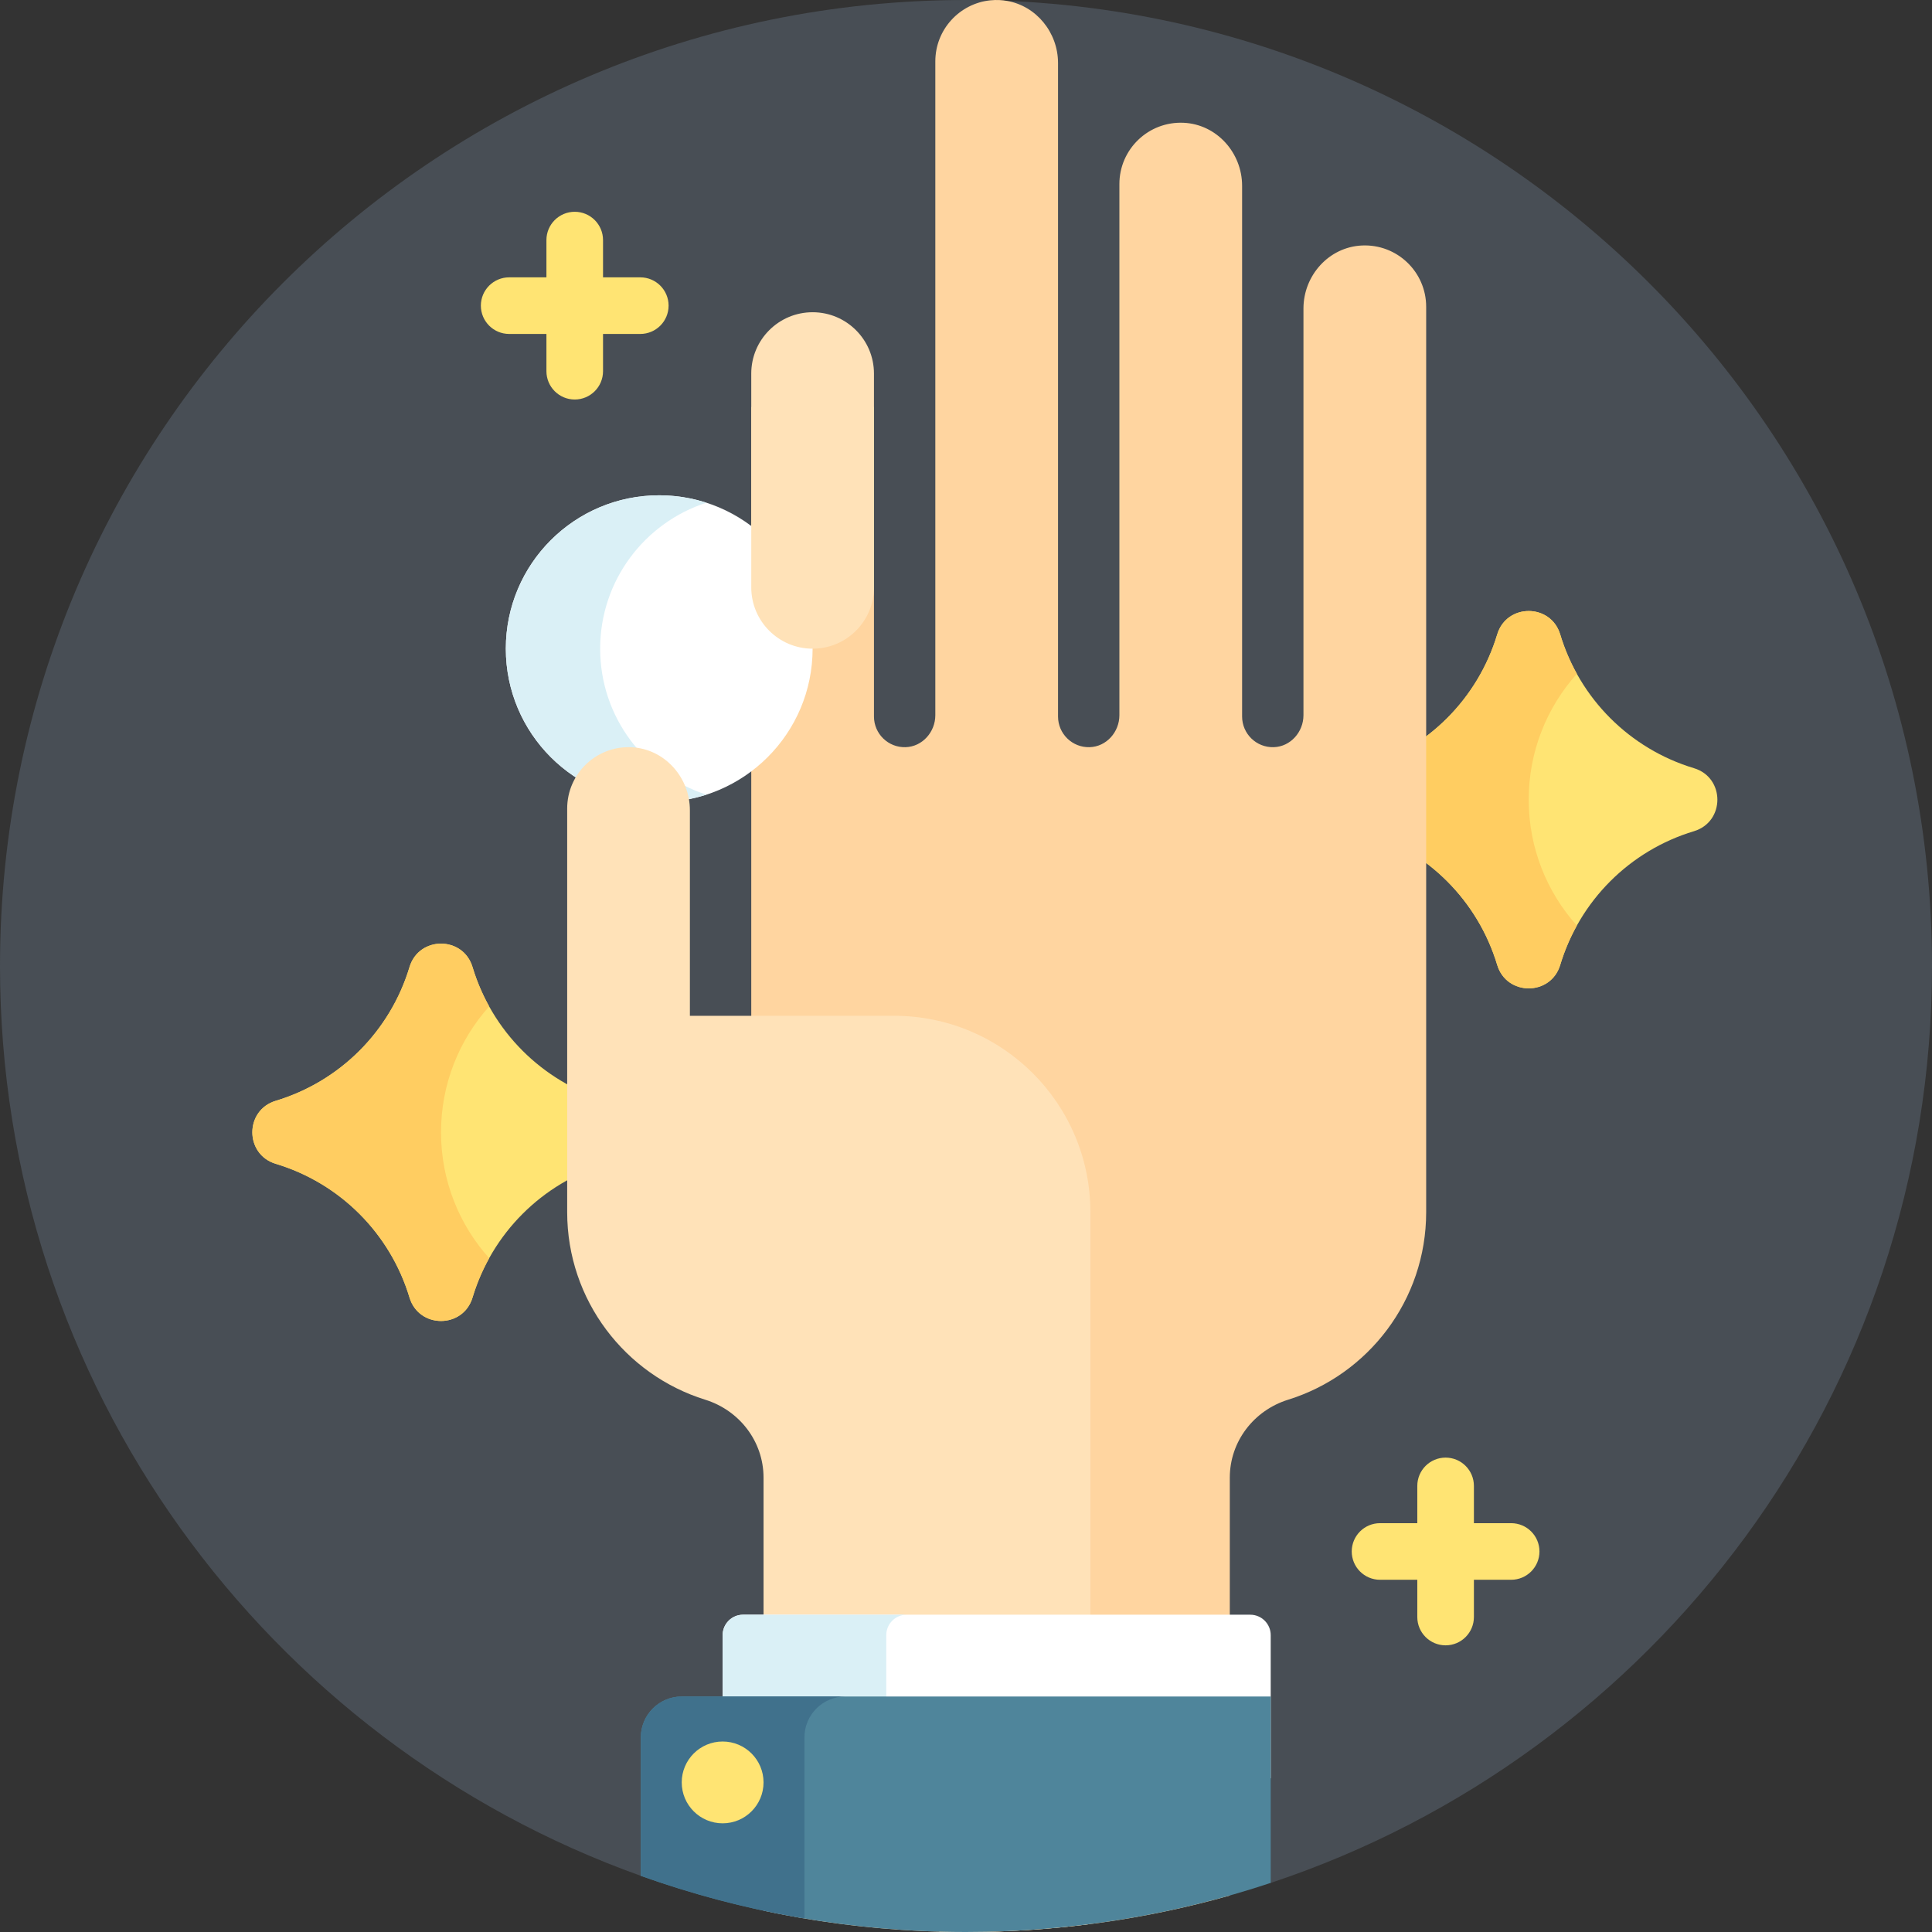 <svg id="Capa_1" enable-background="new 0 0 512 512" height="512" viewBox="0 0 512 512" width="512" xmlns="http://www.w3.org/2000/svg"><rect x="0" y="0" width="512" height="512" fill="#333333" stroke="none"/><path d="m256 0c-141.385 0-256 114.615-256 256 0 111.147 70.839 205.735 169.826 241.117l166.928 1.872c101.812-33.82 175.246-129.823 175.246-242.989 0-141.385-114.615-256-256-256z" fill="#484e55"/><path d="m125.224 256.276c5.127 17.011 18.437 30.321 35.449 35.449 8.271 2.493 8.271 14.204 0 16.697-17.011 5.127-30.321 18.437-35.449 35.449-2.493 8.271-14.204 8.271-16.697 0-5.127-17.011-18.437-30.321-35.449-35.449-8.271-2.493-8.271-14.204 0-16.697 17.011-5.127 30.321-18.437 35.449-35.449 2.493-8.271 14.204-8.271 16.697 0z" fill="#ffe473"/><path d="m116.875 300.073c0-12.82 4.83-24.508 12.762-33.357-1.821-3.278-3.309-6.772-4.414-10.44-2.493-8.271-14.204-8.271-16.697 0-5.127 17.011-18.437 30.321-35.449 35.449-8.271 2.493-8.271 14.204 0 16.697 17.011 5.127 30.321 18.437 35.449 35.449 2.493 8.271 14.204 8.271 16.697 0 1.105-3.667 2.593-7.161 4.414-10.44-7.932-8.85-12.762-20.538-12.762-33.358z" fill="#ffcd61"/><path d="m413.473 168.13c5.127 17.011 18.437 30.321 35.449 35.449 8.271 2.493 8.271 14.204 0 16.697-17.011 5.127-30.321 18.437-35.449 35.449-2.493 8.271-14.204 8.271-16.697 0-5.127-17.011-18.437-30.321-35.449-35.449-8.271-2.493-8.271-14.204 0-16.697 17.011-5.127 30.321-18.437 35.449-35.449 2.493-8.271 14.204-8.271 16.697 0z" fill="#ffe473"/><path d="m405.125 211.927c0-12.82 4.83-24.508 12.762-33.357-1.821-3.278-3.309-6.772-4.414-10.44-2.493-8.271-14.204-8.271-16.697 0-5.127 17.011-18.437 30.321-35.449 35.449-8.271 2.493-8.271 14.204 0 16.697 17.011 5.127 30.321 18.437 35.449 35.449 2.493 8.271 14.204 8.271 16.697 0 1.105-3.667 2.593-7.161 4.414-10.44-7.933-8.85-12.762-20.538-12.762-33.358z" fill="#ffcd61"/><path d="m377.95 81.3v239.93c0 23.35-15.38 43.11-36.56 49.7-9.13 2.84-15.48 11.1-15.48 20.66v110.75c-22.22 6.29-45.67 9.66-69.91 9.66-2.36 0-4.71-.03-7.05-.09v-138.64h-49.86v-265.41h32.52v82.02c0 4.58 3.78 8.27 8.38 8.13 4.45-.13 7.88-4.02 7.88-8.47v-173.28c0-8.42 6.4-15.34 14.6-16.18h.03c.79-.08 1.6-.1 2.42-.06.64.03 1.28.1 1.89.21 7.8 1.31 13.58 8.37 13.58 16.49v173.16c0 4.58 3.78 8.27 8.38 8.13 4.45-.13 7.88-4.02 7.88-8.47v-140.76c0-9.24 7.71-16.68 17.05-16.24 8.74.41 15.47 7.94 15.47 16.7v140.64c0 4.58 3.78 8.27 8.38 8.13 4.45-.13 7.88-4.02 7.88-8.47v-107.78c0-8.76 6.73-16.29 15.48-16.7 9.33-.44 17.04 7 17.04 16.24z" fill="#ffd5a0"/><circle cx="174.699" cy="171.909" fill="#fff" r="40.65"/><path d="m159.049 171.909c0-18.088 11.818-33.409 28.15-38.684-3.939-1.272-8.138-1.967-12.5-1.967-22.451 0-40.65 18.2-40.65 40.65 0 22.451 18.2 40.651 40.65 40.651 4.362 0 8.561-.695 12.5-1.967-16.333-5.274-28.15-20.595-28.15-38.683z" fill="#daf0f6"/><path d="m215.35 171.909c-8.98 0-16.26-7.28-16.26-16.26v-56.643c0-8.98 7.28-16.26 16.26-16.26 8.98 0 16.26 7.28 16.26 16.26v56.642c0 8.981-7.28 16.261-16.26 16.261z" fill="#ffe2b8"/><path d="m236.928 269.196h-54.099v-54.464c0-8.755-6.729-16.289-15.474-16.701-9.338-.44-17.046 7.001-17.046 16.242v106.961c0 23.351 15.38 43.109 36.563 49.698 9.126 2.839 15.474 11.1 15.474 20.658v114.76c17.304 3.691 35.249 5.65 53.654 5.65 11.17 0 22.172-.72 32.965-2.107v-136.622-52.037c0-28.74-23.298-52.038-52.037-52.038z" fill="#ffe2b8"/><path d="m336.754 471.275h-145.248v-37.94c0-2.993 2.427-5.42 5.42-5.42h134.408c2.993 0 5.42 2.427 5.42 5.42z" fill="#fff"/><path d="m240.287 427.914h-43.361c-2.993 0-5.42 2.427-5.42 5.42v37.94h43.361v-37.94c0-2.993 2.426-5.42 5.42-5.42z" fill="#daf0f6"/><path d="m169.826 460.434v36.682c26.929 9.626 55.936 14.884 86.174 14.884 28.219 0 55.366-4.578 80.754-13.012v-49.394h-156.088c-5.987 0-10.84 4.854-10.84 10.84z" fill="#4f859b"/><path d="m169.826 460.434v36.682c13.935 4.981 28.428 8.785 43.361 11.3v-47.982c0-5.987 4.853-10.84 10.84-10.84h-43.36c-5.988 0-10.841 4.854-10.841 10.84z" fill="#40718c"/><g fill="#ffe473"><circle cx="191.506" cy="472.358" r="10.84"/><path d="m169.684 88.5h-34.75c-4.142 0-7.5-3.358-7.5-7.5s3.358-7.5 7.5-7.5h34.75c4.142 0 7.5 3.358 7.5 7.5s-3.358 7.5-7.5 7.5z"/><path d="m152.309 105.875c-4.142 0-7.5-3.358-7.5-7.5v-34.75c0-4.142 3.358-7.5 7.5-7.5s7.5 3.358 7.5 7.5v34.75c0 4.142-3.358 7.5-7.5 7.5z"/><path d="m400.474 418.656h-34.75c-4.143 0-7.5-3.358-7.5-7.5s3.357-7.5 7.5-7.5h34.75c4.143 0 7.5 3.358 7.5 7.5s-3.358 7.5-7.5 7.5z"/><path d="m383.099 436.031c-4.143 0-7.5-3.358-7.5-7.5v-34.75c0-4.142 3.357-7.5 7.5-7.5s7.5 3.358 7.5 7.5v34.75c0 4.142-3.358 7.5-7.5 7.5z"/></g></svg>